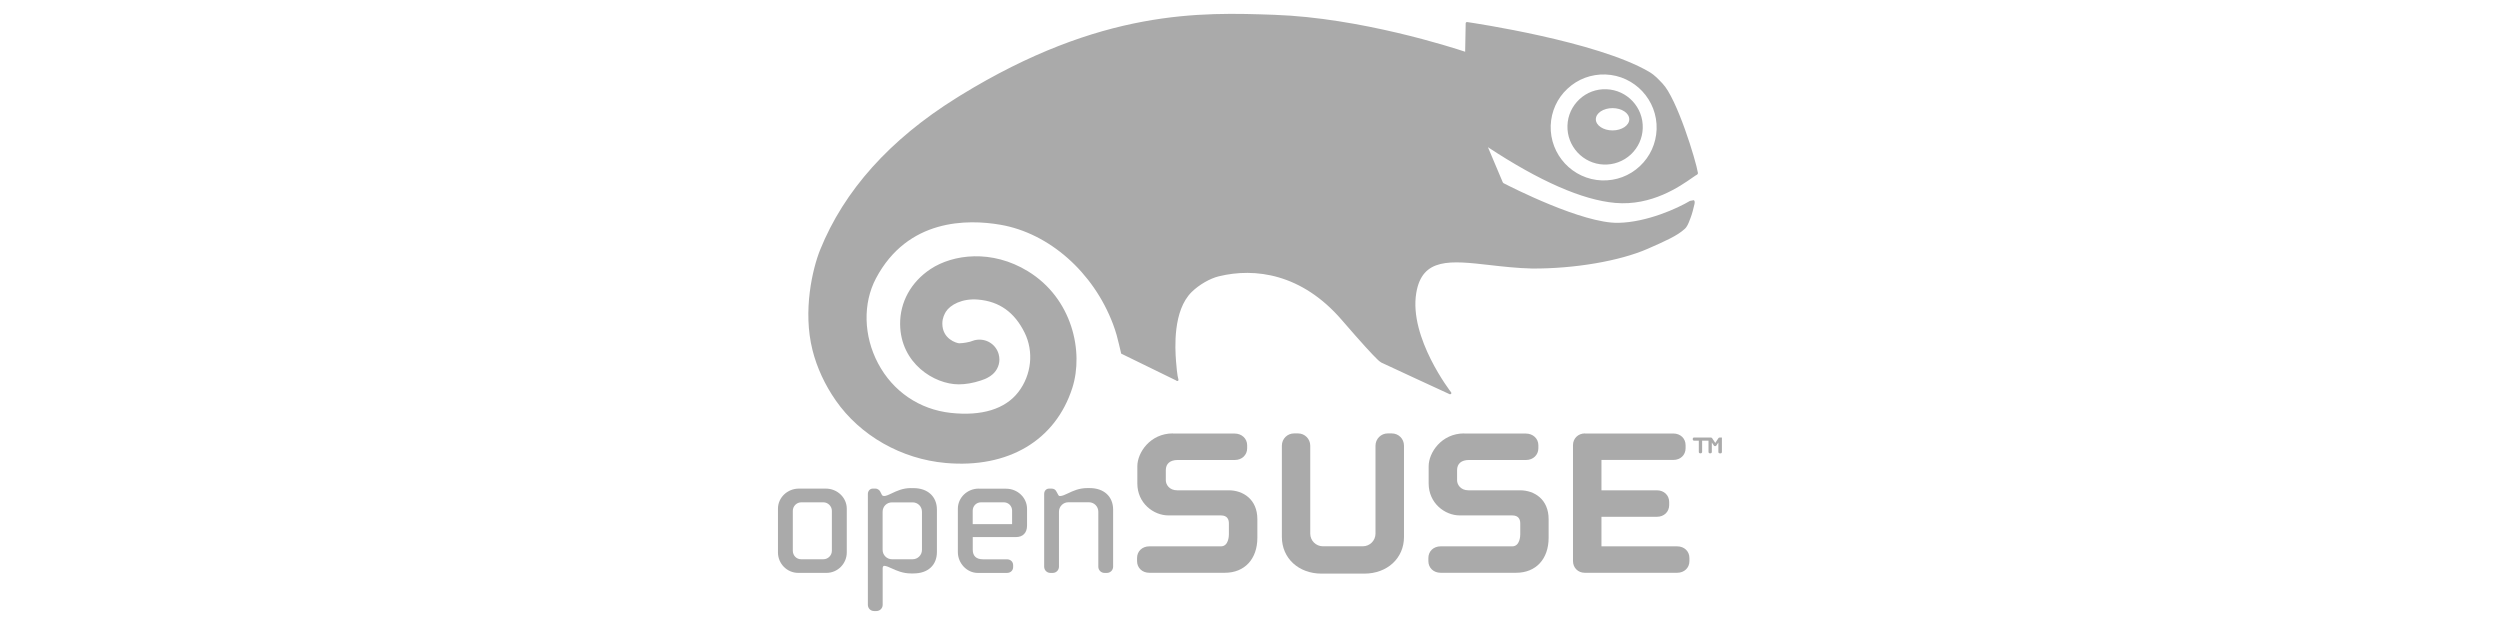 <?xml version="1.0" encoding="UTF-8" standalone="no"?>
<!-- Created with Inkscape (http://www.inkscape.org/) -->

<svg
   xmlns:dc="http://purl.org/dc/elements/1.1/"
   xmlns:cc="http://creativecommons.org/ns#"
   xmlns:rdf="http://www.w3.org/1999/02/22-rdf-syntax-ns#"
   xmlns:svg="http://www.w3.org/2000/svg"
   xmlns="http://www.w3.org/2000/svg"
   xmlns:sodipodi="http://sodipodi.sourceforge.net/DTD/sodipodi-0.dtd"
   xmlns:inkscape="http://www.inkscape.org/namespaces/inkscape"
   width="200"
   height="50"
   id="svg4578"
   sodipodi:version="0.32"
   inkscape:version="0.48.5 r10040"
   version="1.0"
   sodipodi:docname="opensuse.svg"
   inkscape:output_extension="org.inkscape.output.svg.inkscape"
   inkscape:export-filename="/home/hvogel/Development/Web/openSUSE/osem/img/logos/opensuse.png"
   inkscape:export-xdpi="90"
   inkscape:export-ydpi="90">
  <defs
     id="defs4580" />
  <sodipodi:namedview
     id="base"
     pagecolor="#ffffff"
     bordercolor="#d6d6d6"
     borderopacity="1"
     gridtolerance="10000"
     guidetolerance="10"
     objecttolerance="10"
     inkscape:pageopacity="0.0"
     inkscape:pageshadow="2"
     inkscape:zoom="5.6568542"
     inkscape:cx="99.50631"
     inkscape:cy="22.713095"
     inkscape:document-units="px"
     inkscape:current-layer="layer1"
     width="400px"
     height="300px"
     borderlayer="true"
     inkscape:showpageshadow="false"
     inkscape:window-width="1680"
     inkscape:window-height="984"
     inkscape:window-x="0"
     inkscape:window-y="27"
     showgrid="false"
     inkscape:window-maximized="1" />
  <g
     inkscape:label="Layer 1"
     inkscape:groupmode="layer"
     id="layer1"
     transform="translate(0,-250)">
    <rect
       style="fill:#ffffff;fill-opacity:1"
       id="rect3647"
       width="210.364"
       height="66.998"
       x="-3.712"
       y="-7.452"
       transform="translate(0,250)" />
    <g
       id="g3634"
       style="fill:#aaaaaa"
       transform="matrix(0.304,0,0,0.304,40.107,228.18)">
      <path
         style="fill:#aaaaaa;fill-opacity:1;fill-rule:nonzero;stroke:none"
         d="m 290.123,115.08 c -5.461,-0.201 -9.747,-4.804 -9.565,-10.272 0.084,-2.648 1.216,-5.095 3.139,-6.901 1.931,-1.806 4.453,-2.746 7.101,-2.647 5.468,0.191 9.756,4.787 9.572,10.264 -0.083,2.639 -1.199,5.086 -3.13,6.901 -1.94,1.798 -4.462,2.739 -7.118,2.656 l 1.4e-4,0 z m 2.298,-8.983 c 2.43,0 4.403,-1.315 4.403,-2.93 0,-1.623 -1.972,-2.939 -4.403,-2.939 -2.432,0 -4.396,1.315 -4.396,2.939 0,1.615 1.965,2.93 4.396,2.93"
         id="path1977"
         inkscape:connector-curvature="0" />
      <path
         style="fill:#aaaaaa;fill-opacity:1;fill-rule:evenodd;stroke:none"
         d="m 177.779,172.035 0.351,-0.033 0.057,-0.416 c -0.09,-0.327 -0.302,-0.62 -0.629,-4.671 -0.278,-3.585 -0.841,-13.416 4.107,-18.291 1.92,-1.903 4.85,-3.593 7.162,-4.14 9.48,-2.311 21.786,-0.711 32.295,11.44 5.423,6.279 8.084,9.145 9.415,10.427 l 0.457,0.424 0.556,0.4 c 0.433,0.245 18.062,8.362 18.062,8.362 l 0.359,-0.09 0.009,-0.383 c -0.114,-0.131 -11.17,-14.413 -9.211,-26.179 1.552,-9.374 9.014,-8.533 19.328,-7.357 3.372,0.384 7.21,0.825 11.179,0.915 11.08,0.065 23.019,-1.968 30.376,-5.185 4.76,-2.082 7.798,-3.454 9.701,-5.185 0.685,-0.563 1.044,-1.494 1.412,-2.474 l 0.254,-0.661 c 0.31,-0.792 0.759,-2.491 0.955,-3.413 0.09,-0.408 0.131,-0.849 -0.156,-1.069 l -1.02,0.188 c -3.225,1.935 -11.302,5.626 -18.862,5.773 -9.366,0.195 -28.245,-9.424 -30.213,-10.444 l -0.188,-0.22 c -0.474,-1.127 -3.308,-7.831 -3.904,-9.243 13.588,8.949 24.856,13.898 33.487,14.665 9.603,0.857 17.091,-4.385 20.292,-6.623 0.628,-0.424 1.102,-0.768 1.298,-0.841 l 0.204,-0.335 c -0.532,-3.372 -5.553,-19.704 -9.342,-23.623 -1.053,-1.078 -1.894,-2.123 -3.593,-3.119 -13.726,-8.002 -46.315,-12.837 -47.842,-13.057 l -0.261,0.074 -0.098,0.228 c 0,0 -0.123,6.761 -0.14,7.513 -3.332,-1.111 -27.525,-8.926 -50.211,-9.717 -19.229,-0.678 -45.498,-1.592 -82.619,21.222 l -1.094,0.686 c -17.458,10.893 -29.51,24.317 -35.814,39.93 -1.976,4.907 -4.638,15.989 -2.009,26.416 1.143,4.565 3.258,9.137 6.117,13.237 6.443,9.259 17.262,15.409 28.914,16.445 16.445,1.469 28.906,-5.92 33.34,-19.753 3.046,-9.545 0,-23.549 -11.677,-30.694 -9.497,-5.822 -19.72,-4.491 -25.64,-0.58 -5.144,3.413 -8.059,8.704 -8.002,14.527 0.114,10.313 9.007,15.8 15.392,15.809 1.861,0 3.723,-0.318 5.83,-1.004 0.744,-0.229 1.453,-0.506 2.229,-0.988 l 0.237,-0.155 0.155,-0.09 -0.057,0.025 c 1.462,-0.98 2.343,-2.596 2.343,-4.328 0,-0.474 -0.073,-0.955 -0.204,-1.437 -0.751,-2.605 -3.332,-4.189 -6.01,-3.699 l -0.359,0.073 -0.49,0.163 -0.711,0.237 c -1.47,0.367 -2.581,0.392 -2.809,0.4 -0.751,-0.049 -4.434,-1.151 -4.434,-5.185 l 0,-0.049 c 0.009,-1.478 0.605,-2.515 0.931,-3.079 1.135,-1.797 4.271,-3.56 8.508,-3.185 5.553,0.473 9.554,3.323 12.208,8.697 2.466,4.997 1.821,11.138 -1.658,15.645 -3.454,4.467 -9.602,6.361 -17.785,5.471 -8.247,-0.906 -15.22,-5.65 -19.124,-13.04 -3.821,-7.219 -4.034,-15.784 -0.547,-22.365 8.353,-15.76 24.121,-15.597 32.768,-14.102 12.804,2.213 24.423,12.46 29.592,26.089 0.825,2.172 1.249,3.895 1.616,5.463 l 0.556,2.36 14.461,7.063 0.197,0.139 3.9e-4,-1.3e-4 z M 280.568,95.115 c -2.726,2.531 -4.287,5.985 -4.418,9.709 -0.252,7.675 5.774,14.143 13.449,14.429 3.74,0.122 7.284,-1.193 10.003,-3.74 2.719,-2.539 4.279,-5.985 4.418,-9.701 0.261,-7.684 -5.765,-14.159 -13.456,-14.436 -3.724,-0.122 -7.276,1.192 -9.995,3.74"
         id="path1979"
         inkscape:connector-curvature="0" />
      <path
         id="path2095"
         d="m 320.781,191.072 -0.162,0 c -0.187,0 -0.349,-0.162 -0.349,-0.349 l 0,-2.501 -0.548,0.834 c -0.062,0.087 -0.174,0.124 -0.274,0.124 l -0.062,0 c -0.099,0 -0.212,-0.037 -0.274,-0.124 l -0.56,-0.834 0,2.501 c 0,0.187 -0.162,0.349 -0.361,0.349 l -0.162,0 c -0.187,0 -0.349,-0.162 -0.349,-0.349 l 0,-2.987 -1.68,0 0,2.987 c 0,0.187 -0.174,0.349 -0.373,0.349 l -0.149,0 c -0.187,0 -0.349,-0.162 -0.349,-0.349 l 0,-2.987 -1.257,0 c -0.187,0 -0.336,-0.125 -0.336,-0.323 l 0,-0.174 c 0,-0.199 0.149,-0.324 0.336,-0.324 l 4.406,0 c 0.174,0 0.286,0.062 0.349,0.162 l 0.834,1.257 0.834,-1.257 c 0.062,-0.087 0.162,-0.162 0.349,-0.162 l 0.56,0 0,3.833 c 0,0.187 -0.174,0.349 -0.373,0.349"
         style="fill:#aaaaaa;fill-opacity:1;stroke:none"
         inkscape:connector-curvature="0" />
      <path
         id="path2097"
         d="m 176.727,185.832 c -6.023,0 -9.359,5.102 -9.359,8.637 l 0,4.53 c 0,5.19 4.244,8.413 8.189,8.413 l 13.814,0 c 1.73,0 2.091,1.132 2.091,2.091 l 0,2.925 c 0,0.311 -0.05,3.124 -2.091,3.124 l -18.854,0 c -1.867,0 -3.223,1.294 -3.223,3.074 l 0,0.809 c 0,1.767 1.344,3.074 3.223,3.074 l 19.888,0 c 5.19,0 8.55,-3.609 8.55,-9.21 l 0,-4.891 c 0,-5.252 -3.783,-7.604 -7.529,-7.604 l -13.59,0 c -2.054,0 -2.974,-1.518 -2.974,-2.613 l 0,-2.688 c 0,-1.705 1.132,-2.676 3.124,-2.676 l 15.059,0 c 1.842,0 3.223,-1.319 3.223,-3.074 l 0,-0.809 c 0,-1.742 -1.406,-3.074 -3.285,-3.074 l -16.229,0"
         style="fill:#aaaaaa;fill-opacity:1;stroke:none"
         inkscape:connector-curvature="0" />
      <path
         id="path2099"
         d="m 233.266,185.832 c -1.78,0 -3.223,1.444 -3.223,3.223 l 0,23.148 c 0,1.842 -1.506,3.335 -3.335,3.335 l -10.504,0 c -1.842,0 -3.335,-1.494 -3.335,-3.335 l 0,-23.148 c 0,-1.78 -1.431,-3.223 -3.223,-3.223 l -1.02,0 c -1.792,0 -3.223,1.419 -3.223,3.223 l 0,24.032 c 0,5.588 4.393,9.645 10.454,9.645 l 11.226,0 c 6.061,0 10.454,-4.057 10.454,-9.645 l 0,-24.032 c 0,-1.805 -1.419,-3.223 -3.223,-3.223 l -1.02,0"
         style="fill:#aaaaaa;fill-opacity:1;stroke:none"
         inkscape:connector-curvature="0" />
      <path
         id="path2101"
         d="m 253.389,185.832 c -6.023,0 -9.359,5.102 -9.359,8.637 l 0,4.53 c 0,5.19 4.256,8.413 8.189,8.413 l 13.814,0 c 1.73,0 2.103,1.132 2.103,2.091 l 0,2.925 c 0,0.311 -0.062,3.124 -2.103,3.124 l -18.854,0 c -1.867,0 -3.223,1.294 -3.223,3.074 l 0,0.809 c 0,1.767 1.356,3.074 3.223,3.074 l 19.875,0 c 5.202,0 8.55,-3.609 8.55,-9.21 l 0,-4.891 c 0,-5.252 -3.771,-7.604 -7.529,-7.604 l -13.59,0 c -2.053,0 -2.974,-1.518 -2.974,-2.613 l 0,-2.688 c 0,-1.705 1.132,-2.676 3.111,-2.676 l 15.059,0 c 1.829,0 3.223,-1.319 3.223,-3.074 l 0,-0.809 c 0,-1.742 -1.406,-3.074 -3.298,-3.074 l -16.216,0"
         style="fill:#aaaaaa;fill-opacity:1;stroke:none"
         inkscape:connector-curvature="0" />
      <path
         id="path2103"
         d="m 285.162,185.832 c -1.779,0 -3.148,1.319 -3.148,3.074 l 0,30.528 c 0,1.742 1.319,3.074 3.086,3.074 l 24.33,0 c 1.867,0 3.224,-1.294 3.224,-3.074 l 0,-0.809 c 0,-1.767 -1.344,-3.074 -3.224,-3.074 0,0 -19.029,0 -19.925,0 0,-0.796 0,-6.982 0,-7.778 0.896,0 14.599,0 14.599,0 1.867,0 3.223,-1.294 3.223,-3.087 l 0,-0.796 c 0,-1.78 -1.357,-3.086 -3.223,-3.086 0,0 -13.702,0 -14.599,0 0,-0.796 0,-7.193 0,-7.99 0.896,0 18.917,0 18.917,0 1.867,0 3.224,-1.294 3.224,-3.074 l 0,-0.809 c 0,-1.78 -1.357,-3.074 -3.224,-3.074 l -23.248,0"
         style="fill:#aaaaaa;fill-opacity:1;stroke:none"
         inkscape:connector-curvature="0" />
      <path
         id="path2105"
         d="m 78.309,200.356 c -3.037,0 -5.513,2.365 -5.513,5.289 l 0,11.512 c 0,2.962 2.389,5.376 5.327,5.376 l 7.442,0 c 2.937,0 5.339,-2.414 5.339,-5.376 l 0,-11.512 c 0,-2.912 -2.477,-5.289 -5.513,-5.289 l -7.081,0 z m -1.605,16.353 0,-10.504 c 0,-1.232 1.008,-2.24 2.24,-2.24 l 5.799,0 c 1.207,0 2.24,1.021 2.24,2.24 l 0,10.504 c 0,1.232 -1.008,2.24 -2.24,2.24 l -5.849,0 c -1.232,0 -2.19,-0.983 -2.19,-2.24"
         style="fill:#aaaaaa;fill-opacity:1;stroke:none"
         inkscape:connector-curvature="0" />
      <path
         id="path2107"
         d="m 107.78,200.219 c -2.153,0 -3.759,0.772 -5.065,1.394 -0.784,0.373 -1.469,0.697 -2.004,0.697 -0.224,0 -0.436,-0.099 -0.548,-0.274 l -0.485,-0.946 c -0.112,-0.249 -0.61,-0.734 -1.232,-0.734 l -0.722,0 c -0.697,0 -1.269,0.623 -1.269,1.406 l 0,29.184 c 0,0.908 0.709,1.63 1.63,1.63 l 0.635,0 c 0.896,0 1.63,-0.734 1.63,-1.63 l 0,-9.683 c 0,-0.286 0.187,-0.585 0.361,-0.585 0.535,0 1.22,0.299 2.016,0.672 1.294,0.585 2.912,1.331 5.065,1.331 l 0.672,0 c 3.796,0 6.16,-2.165 6.16,-5.65 l 0,-11.139 c 0,-3.435 -2.414,-5.662 -6.16,-5.662 l -0.684,0 0,0 0,-0.012 z m -7.442,16.266 0,-10.043 c 0,-1.381 1.083,-2.464 2.464,-2.464 l 5.426,0 c 1.381,0 2.464,1.083 2.464,2.464 l 0,10.043 c 0,1.357 -1.095,2.464 -2.464,2.464 l -5.426,0 c -1.357,0 -2.464,-1.108 -2.464,-2.464"
         style="fill:#aaaaaa;fill-opacity:1;stroke:none"
         inkscape:connector-curvature="0" />
      <path
         id="path2109"
         d="m 125.651,200.356 c -3.037,0 -5.513,2.365 -5.513,5.289 l 0,11.425 c 0,2.962 2.402,5.476 5.239,5.476 l 7.679,0 c 0.946,0 1.63,-0.647 1.63,-1.543 l 0,-0.498 c 0,-0.896 -0.685,-1.543 -1.63,-1.543 l -6.297,0 c -1.767,0 -2.701,-0.859 -2.701,-2.514 0,0 0,-2.875 0,-3.335 0.51,0 11.375,0 11.375,0 1.817,0 2.912,-1.12 2.912,-3.012 l 0,-4.43 c 0,-2.912 -2.476,-5.289 -5.513,-5.289 l -7.168,0 -0.013,-0.025 z m -1.605,5.799 c 0,-1.22 0.958,-2.19 2.19,-2.19 l 5.986,0 c 1.232,0 2.19,0.958 2.19,2.19 0,0 0,3.099 0,3.559 -0.485,0 -9.881,0 -10.367,0 0,-0.46 0,-3.559 0,-3.559"
         style="fill:#aaaaaa;fill-opacity:1;stroke:none"
         inkscape:connector-curvature="0" />
      <path
         id="path2111"
         d="m 154.176,200.219 c -2.141,0 -3.759,0.759 -5.053,1.381 -0.809,0.373 -1.506,0.709 -2.066,0.709 -0.249,0 -0.349,-0.025 -0.535,-0.361 l -0.448,-0.821 c -0.249,-0.51 -0.684,-0.772 -1.282,-0.772 l -0.635,0 c -0.759,0 -1.307,0.585 -1.307,1.406 l 0,19.141 c 0,0.909 0.722,1.643 1.63,1.643 l 0.635,0 c 0.896,0 1.63,-0.734 1.63,-1.643 l 0,-14.486 c 0,-1.357 1.108,-2.464 2.464,-2.464 l 5.426,0 c 1.357,0 2.464,1.108 2.464,2.464 l 0,14.486 c 0,0.909 0.722,1.643 1.631,1.643 l 0.635,0 c 0.896,0 1.63,-0.734 1.63,-1.643 l 0,-15.021 c 0,-3.435 -2.414,-5.662 -6.16,-5.662 l -0.684,0"
         style="fill:#aaaaaa;fill-opacity:1;stroke:none"
         inkscape:connector-curvature="0" />
    </g>
  </g>
</svg>
